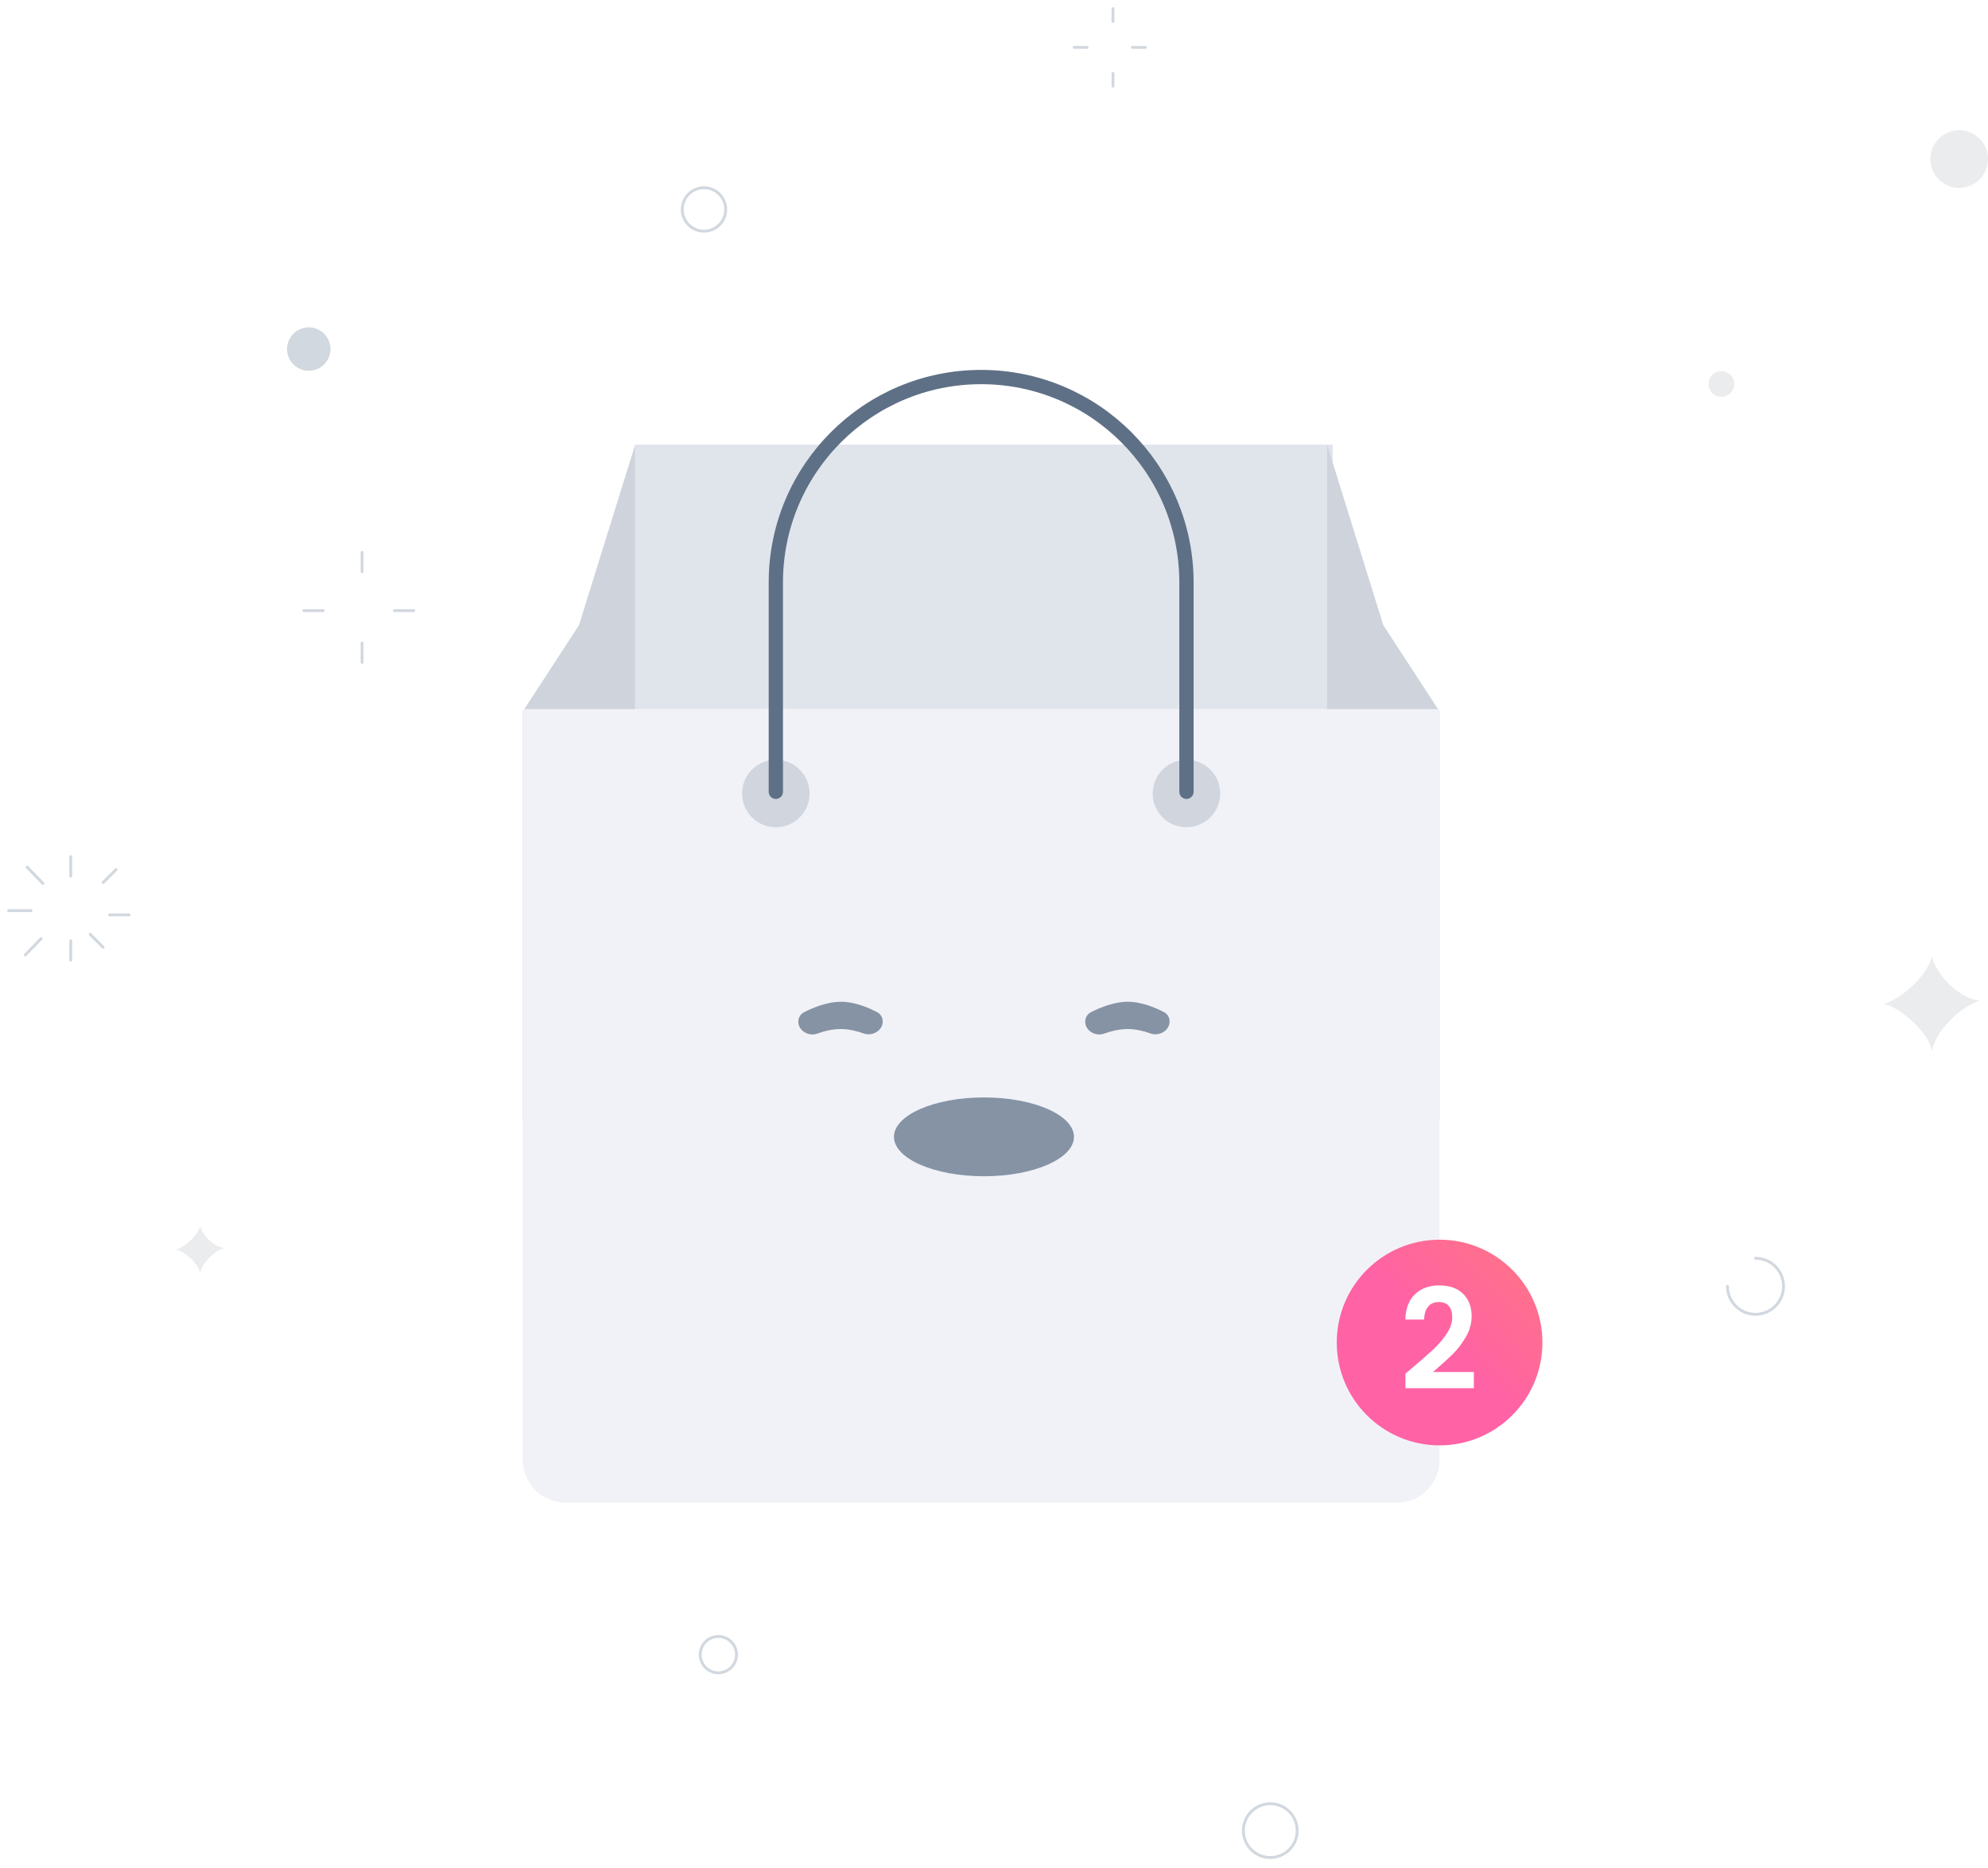 <svg fill="none" height="654" viewBox="0 0 696 654" width="696" xmlns="http://www.w3.org/2000/svg" xmlns:xlink="http://www.w3.org/1999/xlink"><filter id="a" color-interpolation-filters="sRGB" filterUnits="userSpaceOnUse" height="168.764" width="389.318" x="147.856" y="406.206"><feFlood flood-opacity="0" result="BackgroundImageFix"/><feBlend in="SourceGraphic" in2="BackgroundImageFix" mode="normal" result="shape"/><feGaussianBlur result="effect1_foregroundBlur_189_2725" stdDeviation="12.094"/></filter><filter id="b" color-interpolation-filters="sRGB" filterUnits="userSpaceOnUse" height="120" width="120" x="444" y="414"><feFlood flood-opacity="0" result="BackgroundImageFix"/><feColorMatrix in="SourceAlpha" result="hardAlpha" type="matrix" values="0 0 0 0 0 0 0 0 0 0 0 0 0 0 0 0 0 0 127 0"/><feOffset dy="2"/><feGaussianBlur stdDeviation="4"/><feColorMatrix type="matrix" values="0 0 0 0 1 0 0 0 0 0.416 0 0 0 0 0.596 0 0 0 0.3 0"/><feBlend in2="BackgroundImageFix" mode="normal" result="effect1_dropShadow_189_2725"/><feBlend in="SourceGraphic" in2="effect1_dropShadow_189_2725" mode="normal" result="shape"/></filter><linearGradient id="c" gradientUnits="userSpaceOnUse" x1="1440" x2="1368" y1="1260" y2="1332"><stop offset="0" stop-color="#ff8960"/><stop offset="1" stop-color="#ff62a5"/></linearGradient><g stroke="#d2d8df" stroke-linecap="round"><path d="m24.768 299.897v6.8"/><path d="m9.497 303.58 5.556 5.719"/><path d="m3 318.803h7.856"/><path d="m8.862 334.298 5.556-5.719"/><path d="m24.768 336.158v-6.8"/><path d="m36.1 331.624-4.533-4.533"/><path d="m45.166 320.294h-6.799"/><path d="m40.633 304.43-4.533 4.532"/><path d="m389.657 3v4.533"/><path d="m376.059 16.597h4.533"/><path d="m389.657 30.197v-4.533"/><path d="m400.989 16.597h-4.533"/><path d="m126.756 193.374v6.799"/><path d="m106.358 213.773h6.799"/><path d="m126.756 231.905v-6.8"/><path d="m144.887 213.773h-6.799"/><path d="m614.605 440.496c5.416 0 9.809 4.394 9.809 9.812 0 5.419-4.393 9.811-9.809 9.811s-9.809-4.392-9.809-9.811"/></g><path clip-rule="evenodd" d="m659.498 351.487c5.824-1.817 14.751-8.94 16.818-16.603 1.874 6.774 9.73 14.786 16.818 15.393-7.979 2.825-15.608 11.218-16.818 17.811-.824-6.72-11.375-15.621-16.818-16.601z" fill="#ebecee" fill-rule="evenodd"/><path clip-rule="evenodd" d="m61.649 437.476c2.913-.908 7.375-4.468 8.408-8.3.937 3.385 4.864 7.392 8.408 7.696-3.989 1.411-7.802 5.608-8.408 8.905-.412-3.36-5.688-7.812-8.408-8.301z" fill="#ebecee" fill-rule="evenodd"/><path clip-rule="evenodd" d="m115.707 122.203c0 4.203-3.405 7.607-7.606 7.607-4.202 0-7.605-3.404-7.605-7.607 0-4.202 3.403-7.608 7.605-7.608 4.201 0 7.606 3.406 7.606 7.608z" fill="#d1d8df" fill-rule="evenodd"/><path clip-rule="evenodd" d="m607.165 134.417c0 2.485-2.015 4.5-4.499 4.5-2.486 0-4.501-2.015-4.501-4.5s2.015-4.5 4.501-4.5c2.484 0 4.499 2.015 4.499 4.5z" fill="#ebecee" fill-rule="evenodd"/><path clip-rule="evenodd" d="m696 55.684c0 5.572-4.514 10.087-10.082 10.087-5.57 0-10.084-4.515-10.084-10.087 0-5.572 4.514-10.087 10.084-10.087 5.568 0 10.082 4.515 10.082 10.087z" fill="#ebecee" fill-rule="evenodd"/><path clip-rule="evenodd" d="m257.854 579.268c0 3.512-2.846 6.359-6.358 6.359-3.509 0-6.355-2.847-6.355-6.359s2.846-6.359 6.355-6.359c3.512 0 6.358 2.847 6.358 6.359z" fill-rule="evenodd" stroke="#d2d8df" stroke-linecap="round"/><path clip-rule="evenodd" d="m254.071 73.327c0 4.203-3.406 7.608-7.606 7.608s-7.606-3.405-7.606-7.608c0-4.201 3.406-7.608 7.606-7.608s7.606 3.406 7.606 7.608z" fill-rule="evenodd" stroke="#d2d8df" stroke-linecap="round"/><path clip-rule="evenodd" d="m448.082 649.681c-4.86 1.85-10.299-.592-12.148-5.452-1.849-4.862.59-10.304 5.453-12.152 4.858-1.849 10.297.591 12.146 5.453 1.851 4.861-.59 10.302-5.451 12.151z" fill-rule="evenodd" stroke="#d2d8df" stroke-linecap="round"/><g filter="url(#a)"><path d="m220.417 478.767h244.196v23.643h-244.196z" fill="#1b3554"/></g><path d="m222.386 155.643h244.196v155.652h-244.196z" fill="#e0e5ec"/><path clip-rule="evenodd" d="m222.386 155.643v236.432h-39.386v-142.969l19.696-30.245z" fill="#cfd4dc" fill-rule="evenodd"/><path clip-rule="evenodd" d="m464.614 155.643v236.432h39.386v-142.969l-19.696-30.245z" fill="#cfd4dc" fill-rule="evenodd"/><path d="m183 248.247h321v262.808c0 8.285-6.716 15-15 15h-291c-8.284 0-15-6.715-15-15z" fill="#f1f2f7"/><path clip-rule="evenodd" d="m279.497 357.69c0-1.378.708-2.66 1.932-3.293 2.725-1.408 7.931-3.696 12.991-3.696 5.058 0 10.116 2.287 12.751 3.695 1.188.634 1.866 1.891 1.866 3.237 0 3.173-3.654 5.252-6.639 4.178-2.396-.863-5.213-1.561-8.052-1.561-2.896 0-5.792.726-8.248 1.612-2.979 1.075-6.601-1.004-6.601-4.172z" fill="#1b3554" fill-rule="evenodd" opacity=".5"/><path clip-rule="evenodd" d="m379.932 357.69c0-1.378.708-2.66 1.933-3.293 2.725-1.408 7.931-3.696 12.991-3.696 5.057 0 10.115 2.287 12.751 3.695 1.187.634 1.865 1.891 1.865 3.237 0 3.173-3.654 5.252-6.638 4.178-2.396-.863-5.213-1.561-8.053-1.561-2.896 0-5.792.726-8.247 1.612-2.979 1.075-6.602-1.004-6.602-4.172z" fill="#1b3554" fill-rule="evenodd" opacity=".5"/><ellipse cx="344.485" cy="397.994" fill="#1b3554" opacity=".5" rx="31.509" ry="13.798"/><ellipse cx="271.62" cy="277.799" fill="#1b3554" opacity=".149" rx="11.816" ry="11.822"/><ellipse cx="415.38" cy="277.799" fill="#1b3554" opacity=".149" rx="11.816" ry="11.822"/><path d="m271.62 277.195v-73.28c0-39.718 32.182-71.915 71.88-71.915 39.699 0 71.88 32.197 71.88 71.915v73.28" stroke="#5e7085" stroke-linecap="round" stroke-linejoin="round" stroke-width="5"/><g filter="url(#b)"><ellipse cx="504" cy="468" fill="url(#c)" rx="36" ry="36"/></g><path d="m494.57 478.751c3.103-2.612 5.575-4.784 7.418-6.514 1.842-1.764 3.378-3.592 4.606-5.486s1.842-3.755 1.842-5.584c0-1.665-.388-2.971-1.163-3.918-.776-.947-1.972-1.42-3.588-1.42s-2.861.555-3.733 1.665c-.873 1.077-1.326 2.563-1.358 4.457h-6.594c.129-3.918 1.277-6.89 3.442-8.914 2.198-2.025 4.978-3.037 8.34-3.037 3.685 0 6.513.996 8.485 2.988 1.971 1.959 2.957 4.555 2.957 7.788 0 2.546-.679 4.979-2.036 7.297-1.358 2.319-2.909 4.343-4.655 6.074-1.745 1.698-4.024 3.755-6.836 6.171h14.303v5.682h-23.952v-5.094z" fill="#fff"/></svg>